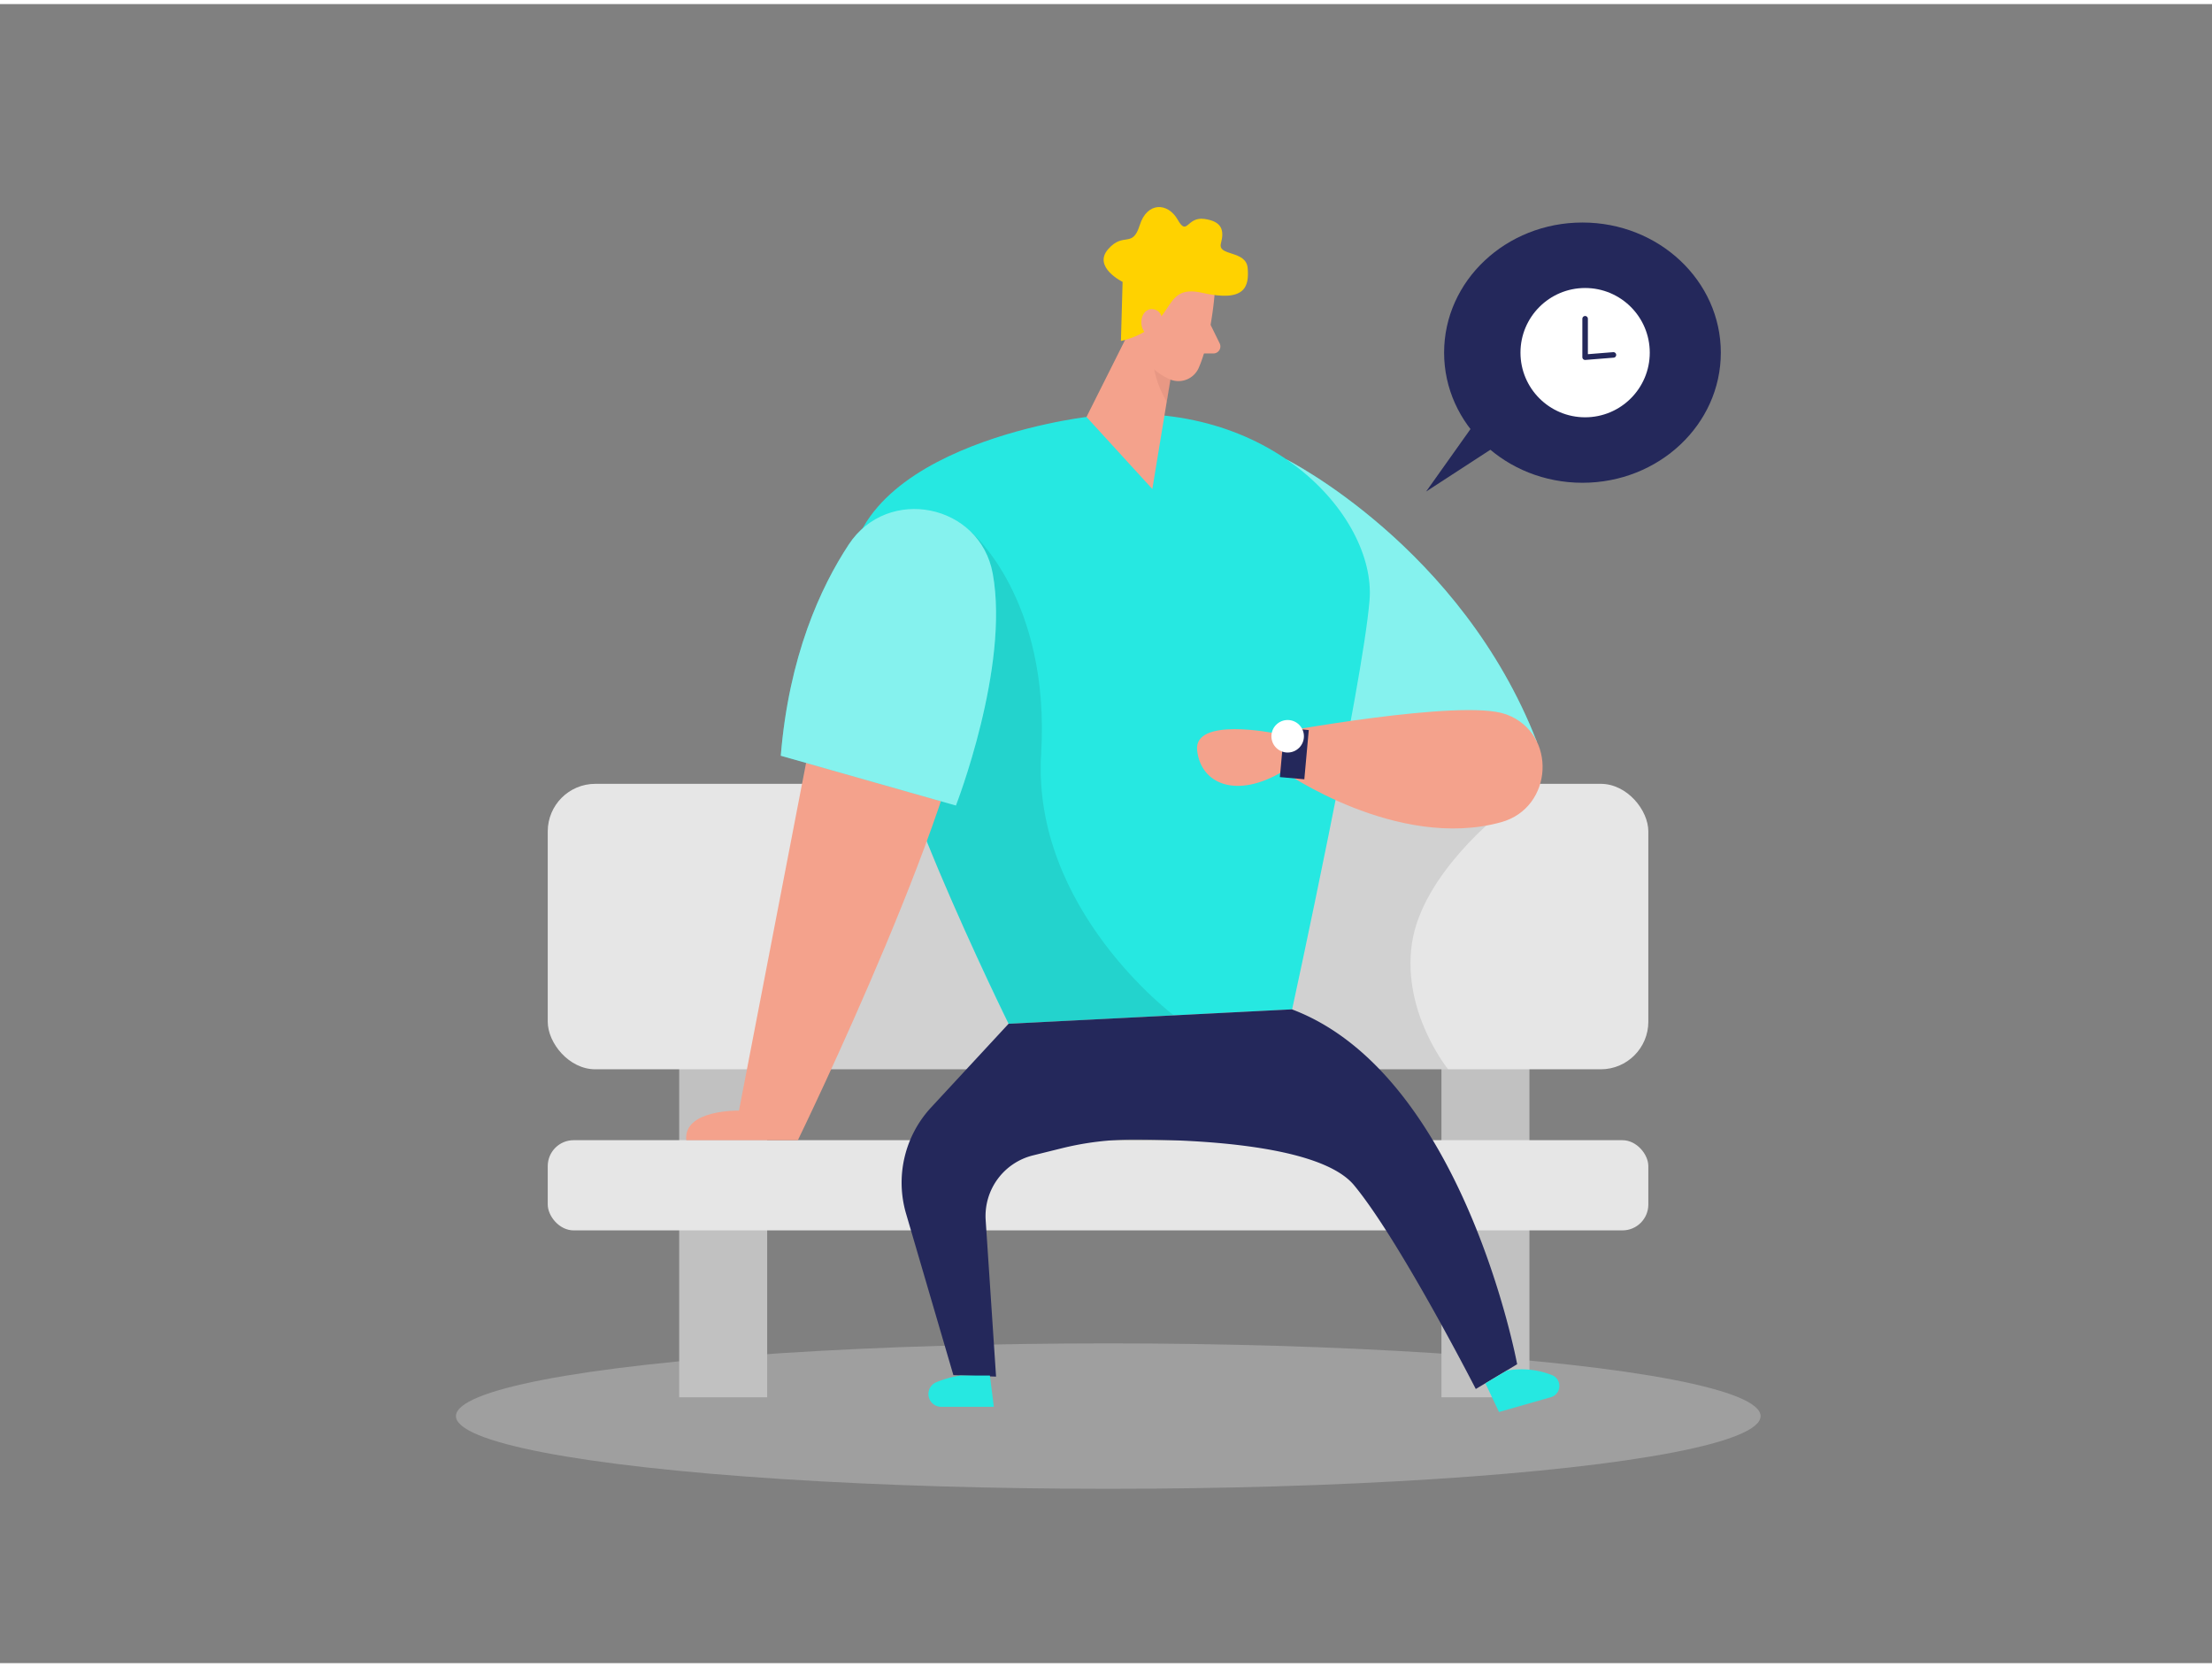<svg id="Layer_1" data-name="Layer 1" xmlns="http://www.w3.org/2000/svg" viewBox="0 0 400 300" width="406" height="306" class="illustration styles_illustrationTablet__1DWOa"><rect x="0" y="0" width="400" height="300" fill="#808080" stroke="none"/><path d="M232.66,82.36s31.54,15.79,45.27,51.07l-38.66,2.18Z" fill="#26E8E1"></path><path d="M239.27,135.61l-6.61-53.25s31.54,15.79,45.27,51.07" fill="#fff" opacity="0.44"></path><ellipse cx="200.41" cy="255.33" rx="117.96" ry="13.15" fill="#e6e6e6" opacity="0.3"></ellipse><rect x="122.82" y="172.6" width="15.91" height="79.33" fill="#c1c1c1"></rect><rect x="260.66" y="172.6" width="15.91" height="79.33" fill="#c1c1c1"></rect><rect x="99.05" y="141" width="199.02" height="51.62" rx="8.6" fill="#e6e6e6"></rect><path d="M149.87,192.62h112s-8.4-10.29-6.54-22.81,16.07-23.53,16.07-23.53L245.58,140l-42.41,4.94L164,142.38Z" opacity="0.09"></path><path d="M196.46,74.66s-46.86,5.51-42.66,33.11,28.58,76.62,28.58,76.62l51.28-2.61s12.77-58.74,14-74S229,70.29,196.46,74.66Z" fill="#26E8E1"></path><rect x="99.05" y="205.44" width="199.02" height="16.31" rx="4.68" fill="#e6e6e6"></rect><polygon points="208.02 51.62 196.47 74.66 208.38 87.69 212.75 61.16 208.02 51.62" fill="#f4a28c"></polygon><path d="M212.24,65.34a9.33,9.33,0,0,1-3.56-4s-1.23,4.56,2.3,10.56Z" fill="#ce8172" opacity="0.31"></path><path d="M219.58,53.09s-.66,7.84-2.84,12.75a4,4,0,0,1-5.24,2c-2.46-1.13-5.45-3.38-5.61-7.63L204.73,53a7.08,7.08,0,0,1,4.35-6.91C214,43.73,220.22,48.33,219.58,53.09Z" fill="#f4a28c"></path><path d="M218.91,58l1.65,3.36a1.27,1.27,0,0,1-1.11,1.82l-3.06,0Z" fill="#f4a28c"></path><path d="M202.7,60.92,203,50.23s-5.44-2.67-2.62-5.9,4.38-.08,5.72-4.35,5.09-4.11,6.86-1,1.6-.57,4.82-.13,3.63,2.07,3,4.43,4.57,1.17,4.84,4.47-.4,6.23-8.22,4.46S213.25,58.4,202.7,60.92Z" fill="#ffd200"></path><path d="M210.2,58.31s.45-3-1.83-3.15-3,4.17,0,5.09Z" fill="#f4a28c"></path><path d="M175.66,95.51s14.29,12,12.61,40.1,24,47.26,24,47.26l-29.86,1.52s-10.27-21.18-14.8-33S175.66,95.51,175.66,95.51Z" opacity="0.09"></path><path d="M271.48,147.93c9.41-2.62,10.14-16,1-19.45l-.24-.08c-7.92-2.84-41.76,3.45-41.76,3.45s-14.67-3-14,3.1,7.12,8.85,15.57,3.76C232,138.71,252.66,153.16,271.48,147.93Z" fill="#f4a28c"></path><rect x="230.45" y="131.16" width="4.42" height="8.9" transform="matrix(1, 0.09, -0.09, 1, 13.6, -21.02)" fill="#24285b"></rect><path d="M148.76,121.7l-15.13,78.39s-10.09-.23-9.53,5.35h20.18s31.66-65,31.38-85.49S154,94.41,148.76,121.7Z" fill="#f4a28c"></path><circle cx="232.85" cy="132.4" r="2.94" fill="#fff"></circle><path d="M153.47,97.74c-5.08,7.72-10.8,20.15-12.28,38.18l31.67,9s9.74-25,6.66-41.93C177.22,90.35,160.51,87,153.47,97.74Z" fill="#26E8E1"></path><path d="M153.47,97.74c-5.08,7.72-10.8,20.15-12.28,38.18l31.67,9s9.74-25,6.66-41.93C177.22,90.35,160.51,87,153.47,97.74Z" fill="#fff" opacity="0.44"></path><path d="M182.38,184.39l-14,15.12a20,20,0,0,0-4.53,19.23l8.55,29.18,7.72.27-1.88-28.31a11.29,11.29,0,0,1,8.55-11.69L192,206.9a53.67,53.67,0,0,1,13-1.58c11.57,0,33.87,1,39.87,8.28,8.22,9.93,22,36.83,22,36.83l7.48-4.48s-9.72-52.5-40.73-64.17Z" fill="#24285b"></path><path d="M268.61,249.41l2.46,5.18,9.42-2.69a2.11,2.11,0,0,0,.11-4,15,15,0,0,0-8.12-.79Z" fill="#26E8E1"></path><path d="M173.7,248a18.27,18.27,0,0,0-4.42,1.22,2.31,2.31,0,0,0,.92,4.43h9.52L179,248Z" fill="#26E8E1"></path><ellipse cx="286.16" cy="63.03" rx="25.02" ry="23.53" fill="#24285b"></ellipse><polygon points="272.39 67.73 257.89 88.14 278.41 74.8 272.39 67.73" fill="#24285b"></polygon><circle cx="286.64" cy="63.03" r="11.69" fill="#fff"></circle><polyline points="286.64 56.9 286.64 63.85 291.76 63.44" fill="none" stroke="#24285b" stroke-linecap="round" stroke-linejoin="round"></polyline></svg>